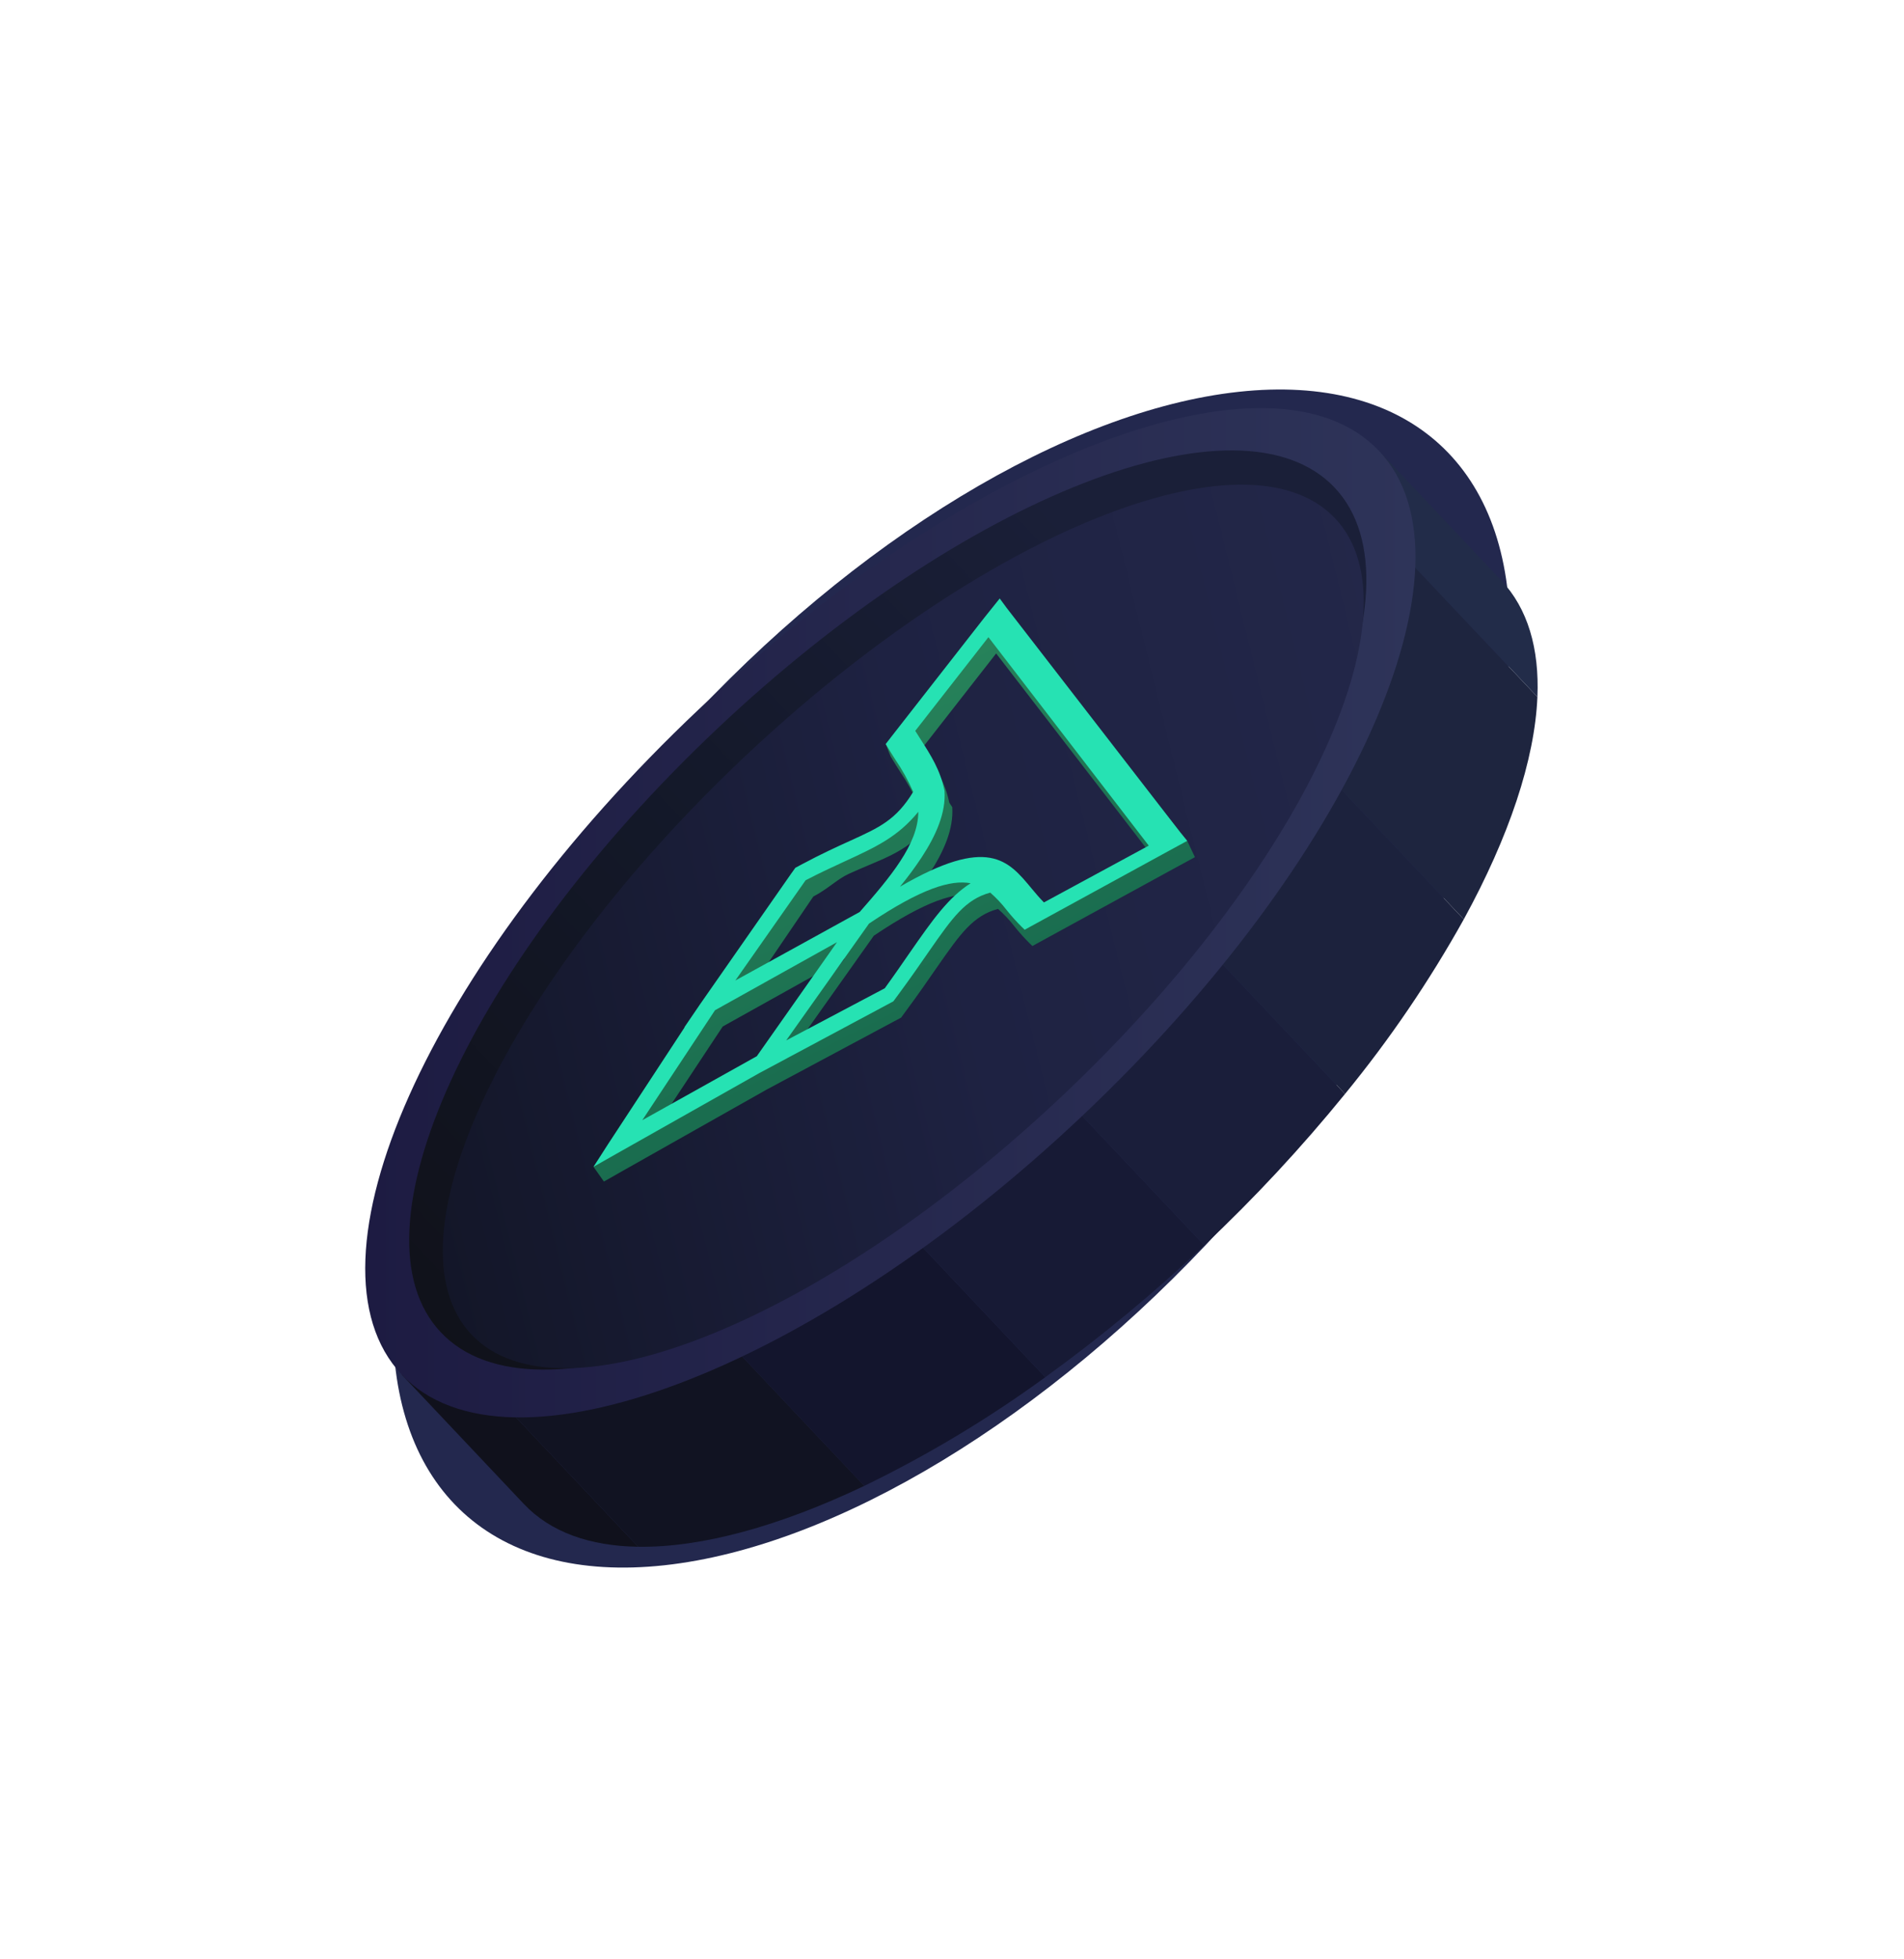 <svg width="318" height="327" viewBox="0 0 318 327" fill="none" xmlns="http://www.w3.org/2000/svg">
<g filter="url(#filter0_f_0_1)">
<ellipse cx="158.905" cy="163.357" rx="61.397" ry="120.827" transform="rotate(42.431 158.905 163.357)" fill="#23284E"/>
</g>
<g clip-path="url(#clip0_0_1)">
<path d="M93.737 194.47L144.347 248.05C154.943 242.913 165.059 236.842 174.578 229.909L113.569 165.32C106.106 174.429 99.469 184.184 93.737 194.47Z" fill="#13152D"/>
<path d="M113.569 165.32L174.578 229.909C183.91 223.164 192.785 215.809 201.145 207.89L137.066 140.051C128.684 147.946 120.835 156.388 113.569 165.32Z" fill="#171A35"/>
<path d="M67.086 229.467L87.487 251.065C91.949 255.789 98.523 258.092 106.58 258.212L73.609 223.306L67.086 229.467Z" fill="#10111C"/>
<path d="M85.768 211.82L73.609 223.306L106.581 258.212C117.102 258.37 130.155 254.806 144.348 248.05L93.737 194.47C90.644 200.043 87.98 205.843 85.768 211.82Z" fill="#111322"/>
<path d="M193.864 99.892L244.476 153.472C252.03 139.685 256.331 126.858 256.773 116.345L223.801 81.441L211.642 92.926C205.548 94.793 199.604 97.122 193.864 99.892Z" fill="#1E253F"/>
<path d="M250.723 96.876L230.323 75.278L223.801 81.441L256.773 116.346C257.109 108.294 255.185 101.6 250.723 96.876Z" fill="#222C49"/>
<path d="M201.145 207.89C209.527 199.995 217.376 191.554 224.641 182.621L163.633 118.032C154.301 124.777 145.425 132.133 137.066 140.051L201.145 207.89Z" fill="#1A1E3A"/>
<path d="M163.633 118.032L224.641 182.621C232.105 173.513 238.742 163.759 244.474 153.473L193.862 99.892C183.267 105.029 173.151 111.1 163.633 118.032Z" fill="#1C223D"/>
<path d="M180.744 186.294C225.821 143.716 248.018 94.013 230.323 75.28C212.628 56.547 161.742 75.876 116.665 118.454C71.589 161.032 49.391 210.734 67.086 229.468C84.781 248.201 135.667 228.871 180.744 186.294Z" fill="url(#paint0_linear_0_1)"/>
<path d="M176.81 182.129C218.034 143.191 238.674 98.099 222.913 81.412C207.151 64.725 160.956 82.763 119.732 121.702C78.509 160.64 57.868 205.732 73.63 222.419C89.391 239.106 135.587 221.067 176.81 182.129Z" fill="url(#paint1_linear_0_1)"/>
<path d="M177.502 182.861C217.334 145.237 237.698 102.109 222.985 86.533C208.272 70.956 164.054 88.83 124.222 126.454C84.389 164.078 64.026 207.206 78.739 222.782C93.452 238.359 137.67 220.485 177.502 182.861Z" fill="url(#paint2_linear_0_1)"/>
<path d="M151.184 145.751C152.97 143.026 154.662 140.964 154.664 138.235C151.215 142.445 147.14 143.403 141.73 145.892C139.871 146.748 138.244 148.415 135.837 149.669L125.582 164.751L144.39 154.265C146.87 151.441 149.371 148.54 151.185 145.751H151.184ZM151.109 150.049C165.82 141.505 169.187 145.627 173.119 150.375C173.755 151.138 174.408 151.919 175.159 152.673L192.665 143.192L166.374 109.084L154.154 124.72C154.461 125.219 154.273 124.996 154.571 125.463C156.233 128.055 157.847 130.562 158.535 133.965L159.042 134.753C159.282 138.367 157.667 142.121 155.19 145.884C154.13 147.489 152.437 148.423 151.108 150.048L151.109 150.049ZM152.743 161.069C156.542 155.609 159.187 151.845 162.909 149.475C159.618 148.856 154.686 150.329 145.944 156.203L132.109 175.71L148.577 166.999C150.162 164.814 151.523 162.833 152.743 161.069V161.069ZM128.091 181.865L104.108 195.404L100.864 197.246L99.127 194.784L115.151 173.513L115.083 173.552L117.701 169.707L132.85 147.993L133.636 146.893L134.812 146.264C138.009 144.559 140.609 143.375 142.849 142.358C147.691 140.155 150.474 138.889 153.321 134.213C152.499 132.338 151.505 130.542 150.351 128.851C149.915 128.164 149.475 127.472 149.079 126.811L148.734 126.233L147.934 124.209L165.255 104.734L167.77 101.932L168.936 103.515L198.284 140.374L199.574 143.09L195.919 145.078L173.602 157.283L172.435 157.924L172.003 157.514C171.105 156.626 170.26 155.687 169.472 154.702C168.641 153.623 167.708 152.628 166.685 151.729C162.53 152.844 160.365 155.915 156.561 161.373C155.084 163.508 153.407 165.939 151.342 168.73L150.494 169.882L149.304 170.517L128.091 181.865ZM120.708 171.362L109.358 188.516L127.202 178.344L141.084 160.001L120.708 171.362Z" fill="url(#paint3_linear_0_1)"/>
<path d="M150.383 143.727C152.169 141.002 153.373 138.247 153.374 135.52C149.925 139.729 146.338 141.38 140.929 143.869C139.07 144.725 136.954 145.699 134.547 146.953L122.809 163.686L143.588 152.242C146.068 149.418 148.569 146.517 150.384 143.728L150.383 143.727ZM150.308 148.025C165.019 139.481 168.386 143.603 172.317 148.351C172.954 149.114 173.607 149.895 174.357 150.649L191.863 141.168L165.084 106.367L152.864 122.005C153.172 122.504 153.472 122.973 153.77 123.44C155.431 126.032 157.046 128.539 157.734 131.942L157.752 132.037C157.993 135.651 156.377 139.405 153.9 143.168C152.785 144.847 151.586 146.468 150.307 148.025H150.308ZM151.942 159.045C155.741 153.585 158.385 149.821 162.107 147.45C158.816 146.832 153.885 148.305 145.143 154.179L131.307 173.685L147.775 164.975C149.36 162.791 150.721 160.809 151.942 159.045ZM126.802 179.148L102.819 192.686L99.127 194.782L101.541 191.023L114.35 171.488L114.281 171.526L116.899 167.682L132.05 145.97L132.835 144.87L134.011 144.241C137.208 142.535 139.808 141.35 142.048 140.334C146.89 138.132 149.674 136.865 152.52 132.19C151.699 130.314 150.705 128.519 149.55 126.828C149.114 126.142 148.674 125.45 148.278 124.788L147.933 124.21L148.778 123.104L164.402 103.109L166.97 99.907L168.135 101.49L197.156 138.994L198.284 140.373L194.629 142.362L172.312 154.566L171.143 155.208L170.711 154.798C169.813 153.91 168.968 152.971 168.18 151.986C167.349 150.907 166.416 149.911 165.393 149.013C161.238 150.128 159.073 153.199 155.269 158.657C153.792 160.79 152.115 163.223 150.05 166.014L149.202 167.166L148.012 167.801L126.802 179.148ZM119.419 168.645L107.275 187.002L126.399 176.32L139.793 157.285L119.419 168.645Z" fill="#26E2B3"/>
</g>
<defs>
<filter id="filter0_f_0_1" x="0.618" y="0.001" width="316.574" height="326.713" filterUnits="userSpaceOnUse" color-interpolation-filters="sRGB">
<feFlood flood-opacity="0" result="BackgroundImageFix"/>
<feBlend mode="normal" in="SourceGraphic" in2="BackgroundImageFix" result="shape"/>
<feGaussianBlur stdDeviation="32.5" result="effect1_foregroundBlur_0_1"/>
</filter>
<linearGradient id="paint0_linear_0_1" x1="61.001" y1="152.373" x2="236.411" y2="152.373" gradientUnits="userSpaceOnUse">
<stop stop-color="#1D1B42"/>
<stop offset="1" stop-color="#2E3459"/>
</linearGradient>
<linearGradient id="paint1_linear_0_1" x1="67.786" y1="227.955" x2="196.927" y2="105.972" gradientUnits="userSpaceOnUse">
<stop stop-color="#101119"/>
<stop offset="0.506" stop-color="#131828"/>
<stop offset="1" stop-color="#1A1F38"/>
</linearGradient>
<linearGradient id="paint2_linear_0_1" x1="63.889" y1="176.168" x2="240.91" y2="132.384" gradientUnits="userSpaceOnUse">
<stop stop-color="#131628"/>
<stop offset="0.536" stop-color="#1E2242"/>
<stop offset="1" stop-color="#232749"/>
</linearGradient>
<linearGradient id="paint3_linear_0_1" x1="103.213" y1="78.016" x2="168.91" y2="207.355" gradientUnits="userSpaceOnUse">
<stop stop-color="#A0D6BC"/>
<stop offset="0.342" stop-color="#28845B"/>
<stop offset="1" stop-color="#0F5B46"/>
</linearGradient>
<clipPath id="clip0_0_1">
<rect width="195.809" height="190.092" fill="white" transform="translate(61 68.125)"/>
</clipPath>
</defs>
</svg>
